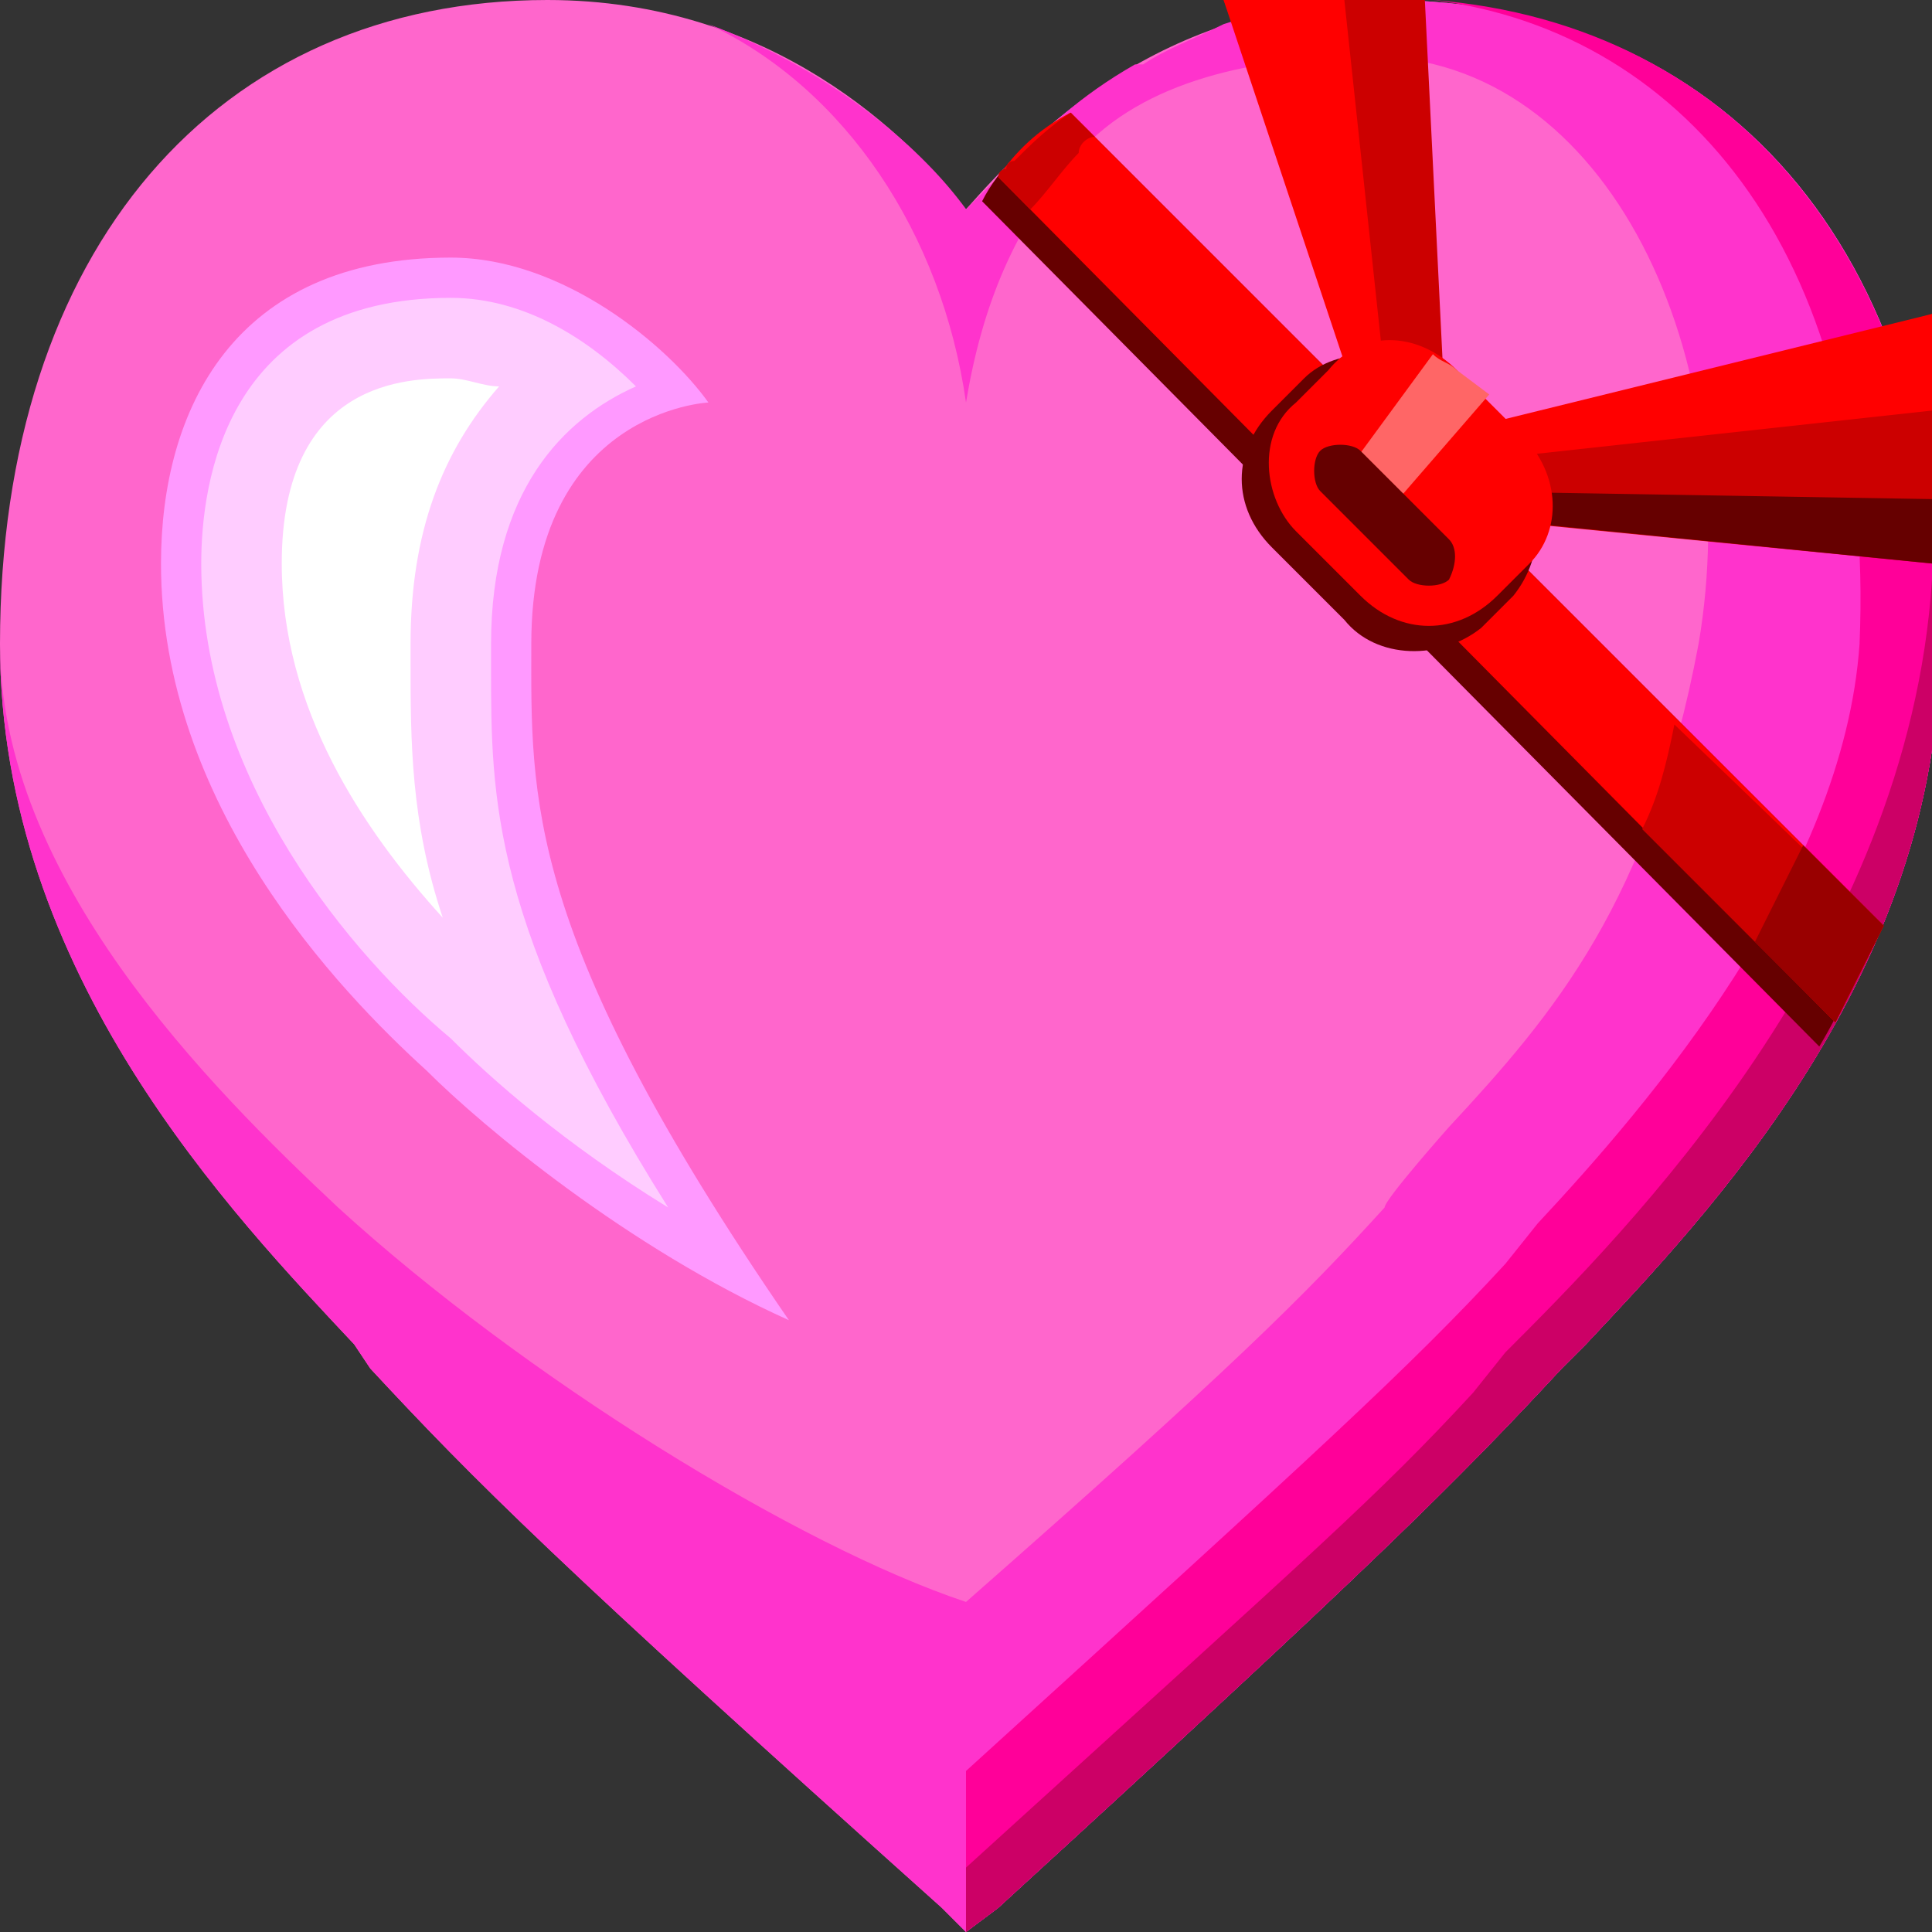 <svg xmlns="http://www.w3.org/2000/svg" height="24" width="24">
    <rect width="100%" height="100%" fill="#333333" stroke="none"/>
    <g transform="matrix(1,0,0,-1,-264,408)" id="KDDI_D_">        <path d="M276 405.4c-.7.9-2.4 2.6-5.2 2.6-4.1 0-6.8-3.1-6.8-8 0-4.1 2.9-7.1 4.4-8.7l.2-.3c1.3-1.4 2.3-2.4 7.1-6.7l.3-.3.4.3c4.7 4.3 5.7 5.3 7 6.7l.3.3c1.5 1.6 4.4 4.6 4.4 8.7 0 4.9-2.7 8-6.9 8-2.8 0-4.4-1.7-5.2-2.6z" fill="#f6c"/>
        <path d="M273.8 391.6c-2 .9-3.8 2.4-4.5 3.1-1.1 1-3.3 3.3-3.3 6.3 0 1.9.9 3.8 3.6 3.8 1.4 0 2.7-1.1 3.2-1.8 0 0-2.2-.1-2.2-3 0-1.9-.1-3.6 3.2-8.4z" fill="#f9f"/>
        <path d="M266.5 401c0-2.7 1.9-4.9 3.1-5.9.5-.5 1.4-1.3 2.7-2.1-2.2 3.5-2.2 5.1-2.2 6.7v.3c0 1.9.9 2.8 1.8 3.2-.6.6-1.4 1.1-2.3 1.1-2.8 0-3.1-2.3-3.1-3.3z" fill="#fcf"/>
        <path d="M267.5 401c0-1.8 1-3.3 2-4.4-.4 1.2-.4 2.2-.4 3.2v.2c0 1.4.4 2.4 1.1 3.2-.2 0-.4.1-.6.1-.5 0-2.1 0-2.1-2.3z" fill="#fff"/>
        <path d="M281.2 408c-.7 0-1.4-.1-2-.3-.4-.2-.7-.3-1-.5h-.1c-.7-.4-1.1-.8-1.5-1.2-.1 0-.1-.1-.1-.1l-.5-.5c-.5.7-1.6 1.7-3.2 2.3 1.7-.8 2.9-2.6 3.2-4.7.2 1.2.6 2.2 1.4 3.1.8.9 2.2 1.2 3.6 1.2 3 0 4.7-3.8 4.1-7.3-.6-3.2-1.8-4.6-3.1-6 0 0-.8-.9-.8-1-1-1.1-1.9-2-5.2-4.9-2.1.7-5.5 2.8-7.8 4.9-1.6 1.5-4.2 4.1-4.2 7 0-4.1 2.9-7.1 4.4-8.7l.2-.3c1.3-1.4 2.3-2.4 7.1-6.7l.3-.3.4.3c4.7 4.3 5.7 5.3 7 6.7l.3.3c1.5 1.6 4.4 4.6 4.4 8.7 0 4.9-2.7 8-6.9 8z" fill="#f3c"/>
        <path d="M283.4 391l.3.3c1.5 1.6 4.4 4.6 4.4 8.7 0 4.7-2.5 7.7-6.3 8 3.2-.4 5.5-3.3 5.3-8-.2-2.9-2.6-5.7-4-7.2l-.4-.5c-1.2-1.3-2.3-2.3-6.7-6.3v-2l.4.3c4.7 4.3 5.7 5.3 7 6.7z" fill="#f09"/>
        <path d="M283.4 391l.3.3c1.5 1.6 4.4 4.6 4.4 8.7 0 .3-.1.6-.1.8-.3-4.6-3.8-8.1-5.3-9.6l-.4-.5c-1.2-1.3-1.9-1.9-6.3-5.9v-.8l.4.3c4.7 4.3 5.7 5.3 7 6.7z" fill="#c06"/>
        <path d="M276.2 405.5l10.4-10.5c.3.5.5 1 .8 1.5l-10.1 10.1c-.5-.3-.9-.7-1.1-1.1z" fill="#600"/>
        <path d="M276.4 405.8l10.4-10.5.6 1.2-10.1 10.1c-.4-.2-.7-.5-.9-.8z" fill="red"/>
        <path d="M284.8 399c-.1-.5-.2-.9-.4-1.3l2.4-2.4.6 1.2zM277.3 406.6c-.3-.2-.5-.4-.7-.6-.1 0-.1-.1-.1-.1-.1 0-.1-.1-.1-.1l.4-.4c.2.2.4.5.6.7 0 .1.1.2.2.2z" fill="#c00"/>
        <path d="M286.4 397.5l-.6-1.2 1-1 .6 1.2z" fill="#900"/>
        <path d="M281.5 402.2l6.5 1.9V401l-6.1.6z" fill="#c00"/>
        <path d="M279.2 408h2.5l.3-6.1-.8.7z" fill="#c00"/>
        <path d="M280.7 408h-1.5l1.8-5.4.3-.2z" fill="red"/>
        <path d="M282 401.6l6-.6v.8l-6 .1z" fill="#600"/>
        <path d="M288 404.1l-6.5-1.6.1-.3 6.4.7z" fill="red"/>
        <path d="M282.7 402.3c.5-.5.5-1.2.1-1.7l-.4-.4c-.5-.4-1.3-.4-1.7.1l-.9.9c-.5.5-.5 1.2 0 1.7l.4.4c.4.4 1.2.4 1.7-.1z" fill="#600"/>
        <path d="M282.9 402.6c.5-.5.5-1.2.1-1.6l-.4-.4c-.5-.5-1.2-.5-1.7 0l-.8.8c-.4.4-.5 1.2 0 1.6l.4.4c.4.5 1.1.5 1.6 0z" fill="red"/>
        <path d="M280.7 402.1c0-.1.1-.2.2-.3l.3-.2 1.3 1.5-.4.3c-.1.1-.2.1-.3.2z" fill="#f66"/>
        <path d="M282 401.3c.1-.1.1-.3 0-.5-.1-.1-.4-.1-.5 0l-1.1 1.1c-.1.1-.1.4 0 .5.1.1.4.1.5 0z" fill="#600"/>
    </g>
</svg>
